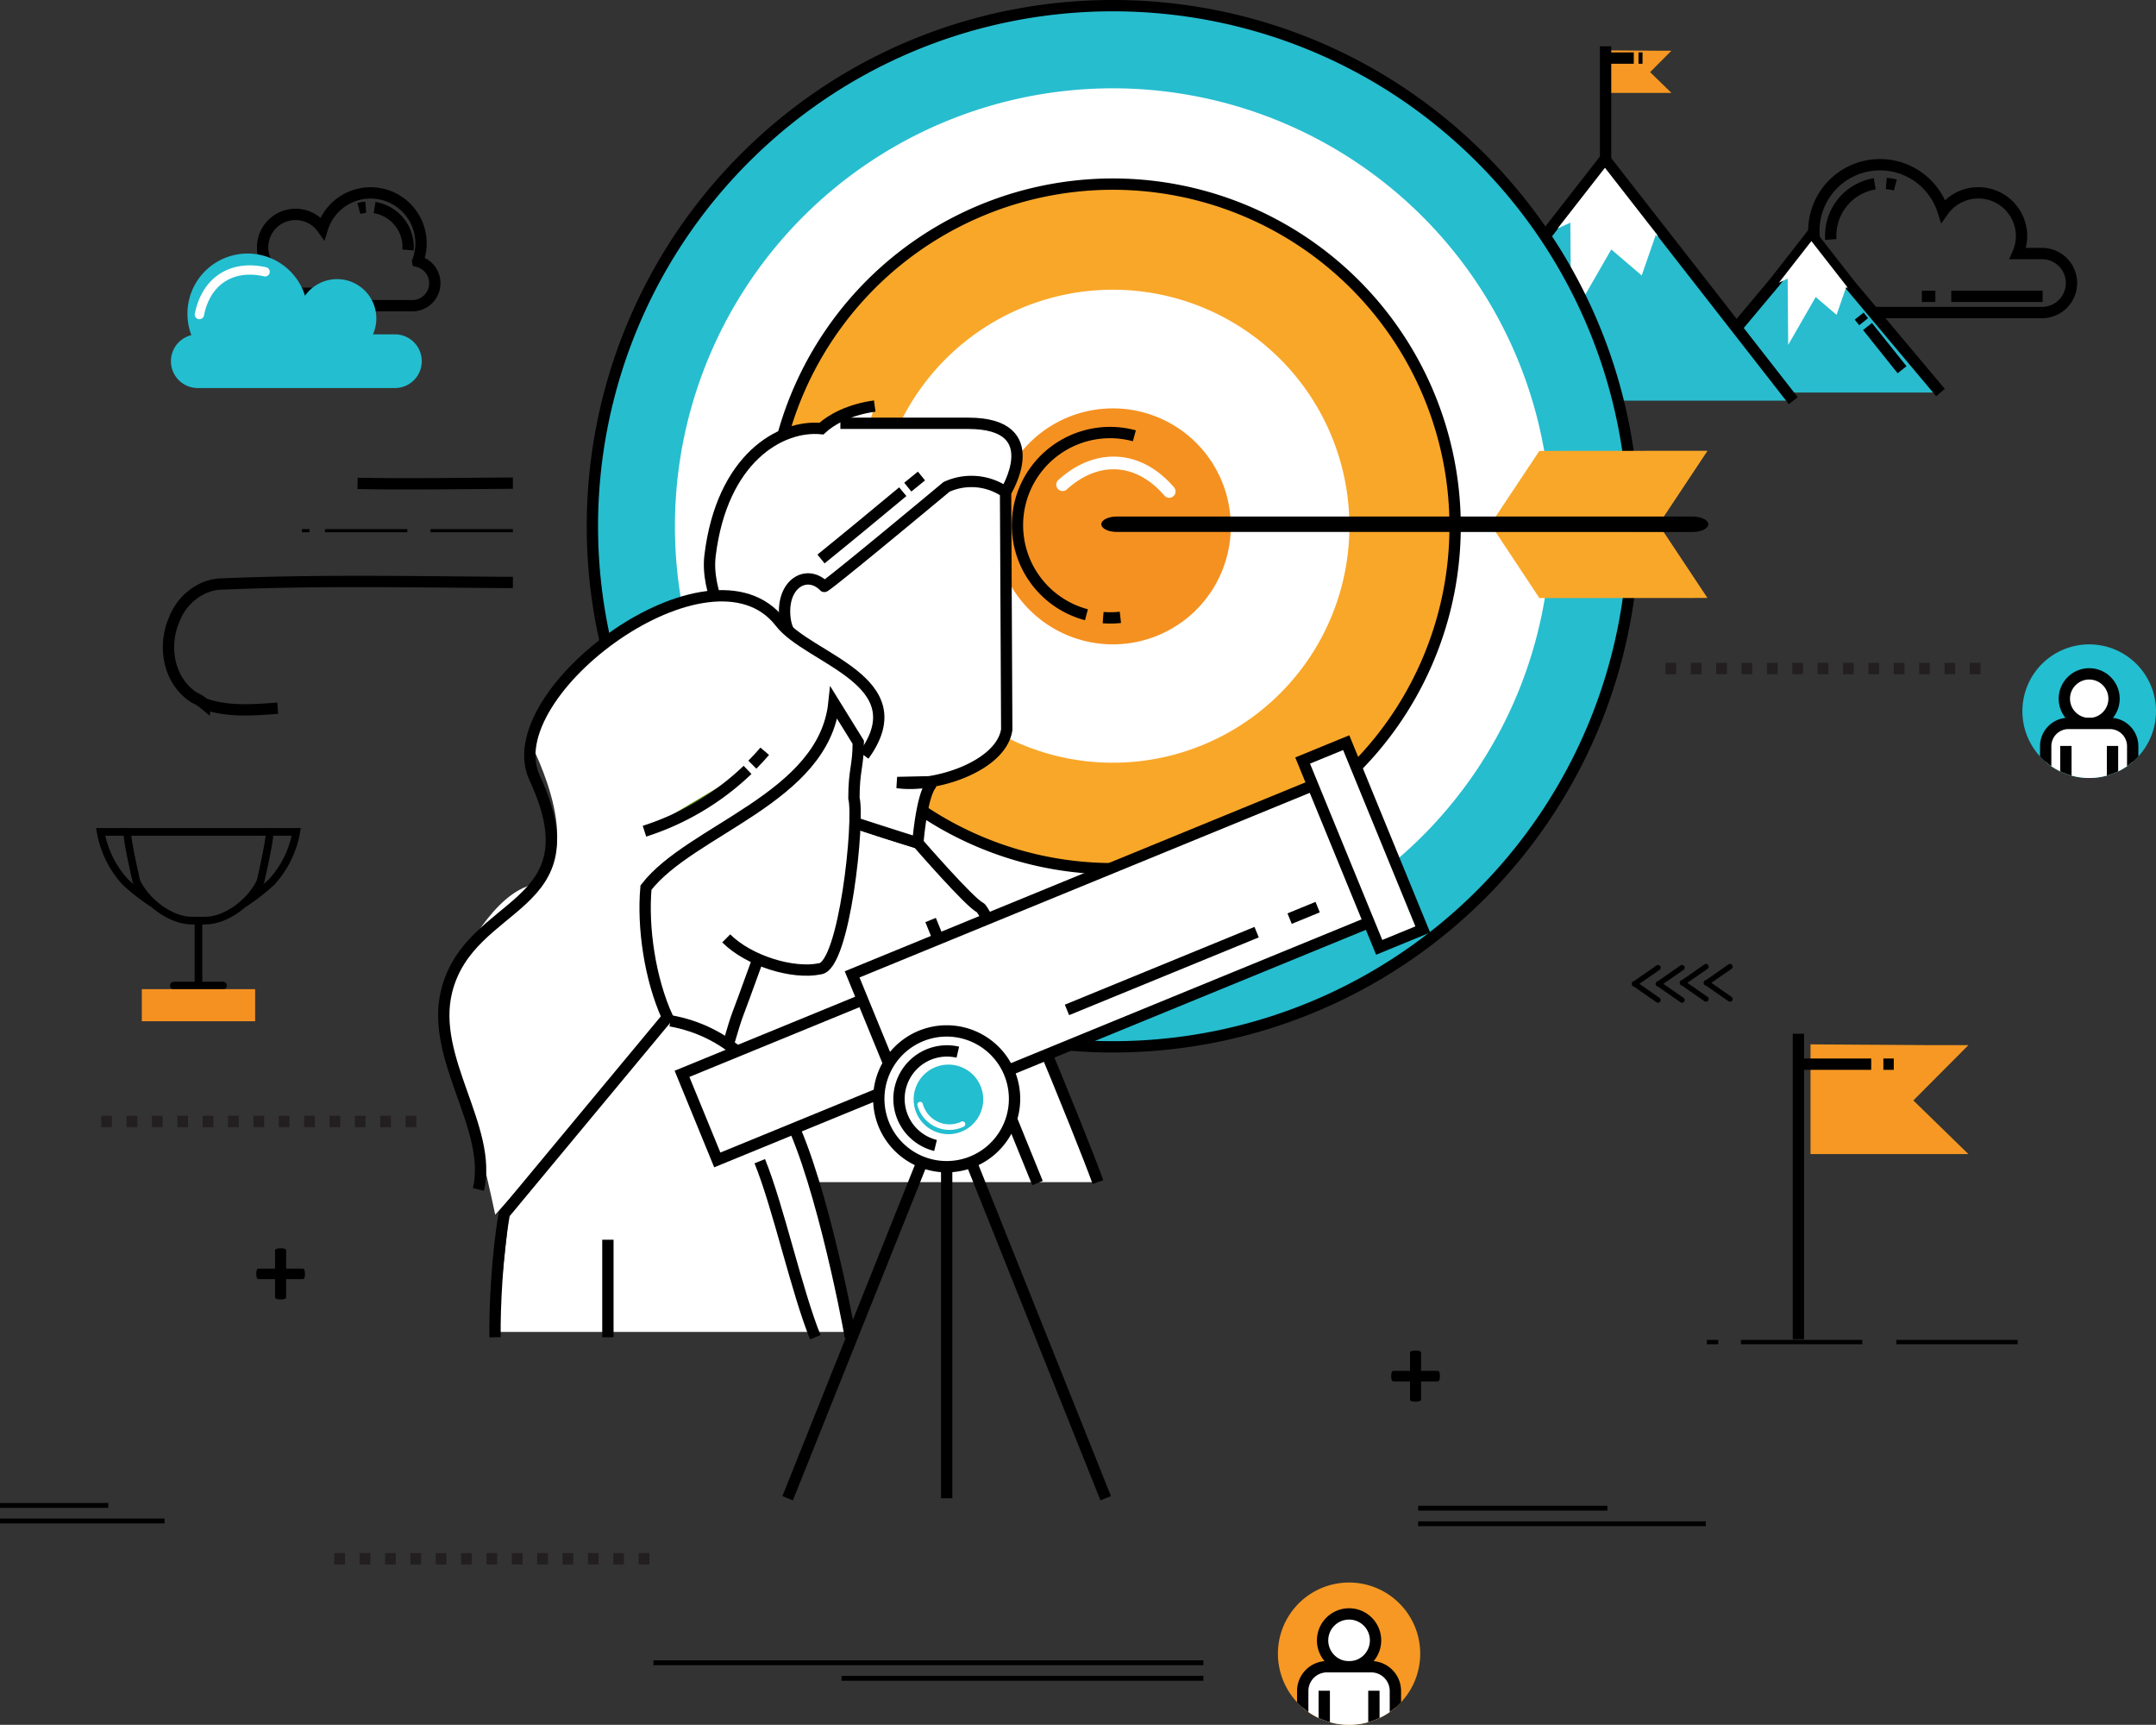 <svg xmlns="http://www.w3.org/2000/svg" xmlns:xlink="http://www.w3.org/1999/xlink" width="685.495" height="548.349" viewBox="0 0 685.495 548.349">
  <rect x="0" y="0" width="685.495" height="548.349" fill="#333333" stroke="none"/>
  <defs>
    <clipPath id="clip-path">
      <path id="Caminho_7142" data-name="Caminho 7142" d="M635.787,1055.488a22.622,22.622,0,1,1-22.621-22.623A22.625,22.625,0,0,1,635.787,1055.488Z" fill="#f69823"/>
    </clipPath>
    <clipPath id="clip-path-2">
      <path id="Caminho_7144" data-name="Caminho 7144" d="M869.728,755.861a21.241,21.241,0,1,1-21.24-21.244A21.241,21.241,0,0,1,869.728,755.861Z" fill="#23bed0"/>
    </clipPath>
  </defs>
  <g id="Grupo_6665" data-name="Grupo 6665" transform="translate(-184.233 -529.764)">
    <g id="Grupo_6580" data-name="Grupo 6580">
      <g id="Grupo_6577" data-name="Grupo 6577">
        <line id="Linha_251" data-name="Linha 251" x2="29.049" transform="translate(804.628 623.968)" fill="none" stroke="#000" stroke-miterlimit="10" stroke-width="3.6"/>
        <path id="Caminho_7083" data-name="Caminho 7083" d="M795.282,623.968h4.3" fill="none" stroke="#000" stroke-miterlimit="10" stroke-width="3.6"/>
      </g>
      <g id="Grupo_6578" data-name="Grupo 6578">
        <path id="Caminho_7084" data-name="Caminho 7084" d="M783.987,588.089a15.857,15.857,0,0,1,2.869.495" fill="none" stroke="#000" stroke-miterlimit="10" stroke-width="3.6"/>
        <path id="Caminho_7085" data-name="Caminho 7085" d="M766.347,605.9A16.691,16.691,0,0,1,780.3,588.205" fill="none" stroke="#000" stroke-miterlimit="10" stroke-width="3.6"/>
      </g>
      <g id="Grupo_6579" data-name="Grupo 6579">
        <path id="Caminho_7086" data-name="Caminho 7086" d="M762.315,610.638a21.032,21.032,0,1,1,39.725-13.775,13.731,13.731,0,0,1,23.758,13.5h7.676a9.383,9.383,0,0,1,0,18.767h-68.93a9.383,9.383,0,0,1-2.229-18.5Z" fill="none" stroke="#000" stroke-miterlimit="10" stroke-width="3.6"/>
      </g>
    </g>
    <g id="Grupo_6644" data-name="Grupo 6644">
      <g id="Grupo_6637" data-name="Grupo 6637">
        <path id="Caminho_7134" data-name="Caminho 7134" d="M801.2,654.56l-28.75-34.266-12.289-15.754L748.55,619.418,719.12,654.56" fill="#28bcce" stroke="#000" stroke-miterlimit="10" stroke-width="3.6"/>
        <path id="Caminho_7135" data-name="Caminho 7135" d="M752.614,618.351l.166,21.063,8.756-15.223,6.629,5.668,3.074-8.854.418.537-.119-.561L760.159,606.4,749.827,619.64Z" fill="#fff"/>
      </g>
      <g id="Grupo_6638" data-name="Grupo 6638">
        <path id="Caminho_7136" data-name="Caminho 7136" d="M754.4,657.14l-41.949-53.762L694.522,580.4,677.587,602.1,634.644,657.14" fill="#28bcce" stroke="#000" stroke-miterlimit="10" stroke-width="3.6"/>
        <path id="Caminho_7137" data-name="Caminho 7137" d="M683.515,600.544l.246,30.733,12.773-22.209,9.674,8.27,4.484-12.922.611.785-.18-.816-16.6-21.281-15.074,19.322Z" fill="#fff"/>
      </g>
      <g id="Grupo_6640" data-name="Grupo 6640">
        <g id="Grupo_6639" data-name="Grupo 6639">
          <path id="Caminho_7138" data-name="Caminho 7138" d="M715.663,545.882H711.02l-14.8-.1V559.3h19.445l-6.781-6.606Z" fill="#f69823"/>
        </g>
        <line id="Linha_261" data-name="Linha 261" y2="37.625" transform="translate(694.724 544.478)" fill="none" stroke="#000" stroke-miterlimit="10" stroke-width="3.6"/>
      </g>
      <g id="Grupo_6641" data-name="Grupo 6641">
        <line id="Linha_262" data-name="Linha 262" y1="19.832" x2="15.125" transform="translate(659.077 613.334)" fill="none" stroke="#000" stroke-miterlimit="10" stroke-width="3.6"/>
        <line id="Linha_263" data-name="Linha 263" y1="2.57" x2="1.959" transform="translate(675.882 608.56)" fill="none" stroke="#000" stroke-miterlimit="10" stroke-width="3.6"/>
      </g>
      <g id="Grupo_6642" data-name="Grupo 6642">
        <line id="Linha_264" data-name="Linha 264" x1="10.99" y1="13.746" transform="translate(778.003 633.562)" fill="none" stroke="#000" stroke-miterlimit="10" stroke-width="3.6"/>
        <line id="Linha_265" data-name="Linha 265" x1="1.422" y1="1.779" transform="translate(775.354 630.252)" fill="none" stroke="#000" stroke-miterlimit="10" stroke-width="3.6"/>
      </g>
      <g id="Grupo_6643" data-name="Grupo 6643">
        <line id="Linha_266" data-name="Linha 266" x1="8.635" transform="translate(695.056 548.228)" fill="none" stroke="#000" stroke-miterlimit="10" stroke-width="3.6"/>
        <path id="Caminho_7139" data-name="Caminho 7139" d="M706.468,548.228h-1.276" fill="none" stroke="#000" stroke-miterlimit="10" stroke-width="3.6"/>
      </g>
    </g>
    <g id="Grupo_6576" data-name="Grupo 6576">
      <g id="Grupo_6572" data-name="Grupo 6572">
        <path id="Caminho_7072" data-name="Caminho 7072" d="M655.137,814.086A165.517,165.517,0,1,1,421.06,580.009c64.6-64.6,169.423-64.6,234.049.026A165.514,165.514,0,0,1,655.137,814.086Z" fill="#26bdcf" stroke="#000" stroke-miterlimit="10" stroke-width="3.6"/>
        <path id="Caminho_7073" data-name="Caminho 7073" d="M636.547,795.5a139.237,139.237,0,1,1-.029-196.874A139.245,139.245,0,0,1,636.547,795.5Z" fill="#fff"/>
        <path id="Caminho_7074" data-name="Caminho 7074" d="M615.062,774.014a108.818,108.818,0,1,1-.068-153.864A108.821,108.821,0,0,1,615.062,774.014Z" fill="#f9a729" stroke="#000" stroke-miterlimit="10" stroke-width="3.6"/>
        <path id="Caminho_7075" data-name="Caminho 7075" d="M591.255,750.2a75.186,75.186,0,1,1-.01-106.3A75.16,75.16,0,0,1,591.255,750.2Z" fill="#fff"/>
        <path id="Caminho_7076" data-name="Caminho 7076" d="M564.632,723.584a37.508,37.508,0,1,1-.055-53.018A37.543,37.543,0,0,1,564.632,723.584Z" fill="#f59121"/>
        <g id="Grupo_6571" data-name="Grupo 6571">
          <g id="Grupo_6570" data-name="Grupo 6570">
            <path id="Caminho_7077" data-name="Caminho 7077" d="M659.582,694.283l14.084-21.172,53.471-.037-14.072,21.189Z" fill="#f9a729"/>
            <path id="Caminho_7078" data-name="Caminho 7078" d="M659.627,698.676,673.682,719.9l53.432-.037L713.066,698.7Z" fill="#f9a729"/>
          </g>
          <path id="Caminho_7079" data-name="Caminho 7079" d="M539.391,698.871c-2.768.018-5-1.078-5-2.449h0c0-1.367,2.228-2.459,5.008-2.453l182.964-.006c2.758.012,5.024,1.121,5.028,2.463h0c.017,1.361-2.233,2.463-5.024,2.459Z"/>
        </g>
      </g>
      <g id="Grupo_6575" data-name="Grupo 6575">
        <path id="Caminho_7080" data-name="Caminho 7080" d="M540.456,726.025a28.457,28.457,0,0,1-5.49.08" fill="none" stroke="#000" stroke-miterlimit="10" stroke-width="3.6"/>
        <path id="Caminho_7081" data-name="Caminho 7081" d="M529.662,725.193A29.445,29.445,0,1,1,544.9,668.309" fill="none" stroke="#000" stroke-miterlimit="10" stroke-width="3.6"/>
        <g id="Grupo_6574" data-name="Grupo 6574">
          <g id="Grupo_6573" data-name="Grupo 6573">
            <path id="Caminho_7082" data-name="Caminho 7082" d="M557.384,687.449a2.012,2.012,0,0,0,.122-2.765c-5.116-5.954-11.3-9.311-17.881-9.717s-13.13,2.154-18.9,7.4a2.016,2.016,0,1,0,2.712,2.984c4.951-4.5,10.464-6.7,15.943-6.363s10.675,3.219,15.074,8.33a2.008,2.008,0,0,0,2.839.205A.33.33,0,0,0,557.384,687.449Z" fill="#fff"/>
          </g>
        </g>
      </g>
    </g>
    <g id="Grupo_6584" data-name="Grupo 6584">
      <g id="Grupo_6582" data-name="Grupo 6582">
        <g id="Grupo_6581" data-name="Grupo 6581">
          <path id="Caminho_7087" data-name="Caminho 7087" d="M810.082,862.023H798.094l-38.213-.244v34.883h50.2l-17.5-17.055Z" fill="#f69823"/>
        </g>
        <line id="Linha_252" data-name="Linha 252" y2="97.131" transform="translate(756.025 858.398)" fill="none" stroke="#000" stroke-miterlimit="10" stroke-width="3.6"/>
      </g>
      <g id="Grupo_6583" data-name="Grupo 6583">
        <line id="Linha_253" data-name="Linha 253" x1="22.285" transform="translate(756.891 868.074)" fill="none" stroke="#000" stroke-miterlimit="10" stroke-width="3.6"/>
        <path id="Caminho_7088" data-name="Caminho 7088" d="M786.348,868.074h-3.3" fill="none" stroke="#000" stroke-miterlimit="10" stroke-width="3.6"/>
      </g>
    </g>
    <g id="Grupo_6585" data-name="Grupo 6585">
      <rect id="Retângulo_1622" data-name="Retângulo 1622" width="3.408" height="3.621" transform="translate(216.415 884.496)" fill="#231f20"/>
      <rect id="Retângulo_1623" data-name="Retângulo 1623" width="3.408" height="3.621" transform="translate(224.48 884.496)" fill="#231f20"/>
      <rect id="Retângulo_1624" data-name="Retângulo 1624" width="3.407" height="3.621" transform="translate(232.545 884.496)" fill="#231f20"/>
      <rect id="Retângulo_1625" data-name="Retângulo 1625" width="3.405" height="3.621" transform="translate(240.611 884.496)" fill="#231f20"/>
      <rect id="Retângulo_1626" data-name="Retângulo 1626" width="3.406" height="3.621" transform="translate(248.676 884.496)" fill="#231f20"/>
      <rect id="Retângulo_1627" data-name="Retângulo 1627" width="3.409" height="3.621" transform="translate(256.738 884.496)" fill="#231f20"/>
      <rect id="Retângulo_1628" data-name="Retângulo 1628" width="3.408" height="3.621" transform="translate(264.802 884.496)" fill="#231f20"/>
      <rect id="Retângulo_1629" data-name="Retângulo 1629" width="3.405" height="3.621" transform="translate(272.869 884.496)" fill="#231f20"/>
      <rect id="Retângulo_1630" data-name="Retângulo 1630" width="3.405" height="3.621" transform="translate(280.934 884.496)" fill="#231f20"/>
      <rect id="Retângulo_1631" data-name="Retângulo 1631" width="3.405" height="3.621" transform="translate(288.997 884.496)" fill="#231f20"/>
      <rect id="Retângulo_1632" data-name="Retângulo 1632" width="3.404" height="3.621" transform="translate(297.063 884.496)" fill="#231f20"/>
      <rect id="Retângulo_1633" data-name="Retângulo 1633" width="3.405" height="3.621" transform="translate(305.126 884.496)" fill="#231f20"/>
      <rect id="Retângulo_1634" data-name="Retângulo 1634" width="3.413" height="3.621" transform="translate(313.186 884.496)" fill="#231f20"/>
    </g>
    <g id="Grupo_6586" data-name="Grupo 6586">
      <rect id="Retângulo_1635" data-name="Retângulo 1635" width="3.406" height="3.619" transform="translate(713.764 740.479)" fill="#231f20"/>
      <rect id="Retângulo_1636" data-name="Retângulo 1636" width="3.408" height="3.619" transform="translate(721.826 740.479)" fill="#231f20"/>
      <rect id="Retângulo_1637" data-name="Retângulo 1637" width="3.408" height="3.619" transform="translate(729.893 740.479)" fill="#231f20"/>
      <rect id="Retângulo_1638" data-name="Retângulo 1638" width="3.404" height="3.619" transform="translate(737.959 740.479)" fill="#231f20"/>
      <rect id="Retângulo_1639" data-name="Retângulo 1639" width="3.406" height="3.619" transform="translate(746.023 740.479)" fill="#231f20"/>
      <rect id="Retângulo_1640" data-name="Retângulo 1640" width="3.408" height="3.619" transform="translate(754.086 740.479)" fill="#231f20"/>
      <rect id="Retângulo_1641" data-name="Retângulo 1641" width="3.408" height="3.619" transform="translate(762.148 740.479)" fill="#231f20"/>
      <rect id="Retângulo_1642" data-name="Retângulo 1642" width="3.404" height="3.619" transform="translate(770.217 740.479)" fill="#231f20"/>
      <rect id="Retângulo_1643" data-name="Retângulo 1643" width="3.404" height="3.619" transform="translate(778.281 740.479)" fill="#231f20"/>
      <rect id="Retângulo_1644" data-name="Retângulo 1644" width="3.406" height="3.619" transform="translate(786.344 740.479)" fill="#231f20"/>
      <rect id="Retângulo_1645" data-name="Retângulo 1645" width="3.406" height="3.619" transform="translate(794.408 740.479)" fill="#231f20"/>
      <rect id="Retângulo_1646" data-name="Retângulo 1646" width="3.404" height="3.619" transform="translate(802.473 740.479)" fill="#231f20"/>
      <rect id="Retângulo_1647" data-name="Retângulo 1647" width="3.412" height="3.619" transform="translate(810.533 740.479)" fill="#231f20"/>
    </g>
    <g id="Grupo_6587" data-name="Grupo 6587">
      <rect id="Retângulo_1648" data-name="Retângulo 1648" width="3.407" height="3.621" transform="translate(290.522 1023.516)" fill="#231f20"/>
      <rect id="Retângulo_1649" data-name="Retângulo 1649" width="3.407" height="3.621" transform="translate(298.586 1023.516)" fill="#231f20"/>
      <rect id="Retângulo_1650" data-name="Retângulo 1650" width="3.408" height="3.621" transform="translate(306.65 1023.516)" fill="#231f20"/>
      <rect id="Retângulo_1651" data-name="Retângulo 1651" width="3.405" height="3.621" transform="translate(314.718 1023.516)" fill="#231f20"/>
      <rect id="Retângulo_1652" data-name="Retângulo 1652" width="3.406" height="3.621" transform="translate(322.782 1023.516)" fill="#231f20"/>
      <rect id="Retângulo_1653" data-name="Retângulo 1653" width="3.409" height="3.621" transform="translate(330.844 1023.516)" fill="#231f20"/>
      <rect id="Retângulo_1654" data-name="Retângulo 1654" width="3.408" height="3.621" transform="translate(338.908 1023.516)" fill="#231f20"/>
      <rect id="Retângulo_1655" data-name="Retângulo 1655" width="3.404" height="3.621" transform="translate(346.976 1023.516)" fill="#231f20"/>
      <rect id="Retângulo_1656" data-name="Retângulo 1656" width="3.405" height="3.621" transform="translate(355.039 1023.516)" fill="#231f20"/>
      <rect id="Retângulo_1657" data-name="Retângulo 1657" width="3.405" height="3.621" transform="translate(363.101 1023.516)" fill="#231f20"/>
      <rect id="Retângulo_1658" data-name="Retângulo 1658" width="3.405" height="3.621" transform="translate(371.167 1023.516)" fill="#231f20"/>
      <rect id="Retângulo_1659" data-name="Retângulo 1659" width="3.405" height="3.621" transform="translate(379.23 1023.516)" fill="#231f20"/>
      <rect id="Retângulo_1660" data-name="Retângulo 1660" width="3.413" height="3.621" transform="translate(387.29 1023.516)" fill="#231f20"/>
    </g>
    <g id="Grupo_6588" data-name="Grupo 6588">
      <path id="Caminho_7089" data-name="Caminho 7089" d="M281.19,934.746a5.386,5.386,0,0,1-.047.793,1.758,1.758,0,0,1-.152.516.742.742,0,0,1-.235.279.567.567,0,0,1-.29.086h-5.251v5.725a.514.514,0,0,1-.088.3.659.659,0,0,1-.287.215,1.74,1.74,0,0,1-.543.147,7.108,7.108,0,0,1-1.684,0,1.7,1.7,0,0,1-.539-.147.743.743,0,0,1-.3-.215.507.507,0,0,1-.089-.3V936.42h-5.241a.512.512,0,0,1-.274-.086.766.766,0,0,1-.233-.279,1.872,1.872,0,0,1-.157-.516,4.236,4.236,0,0,1-.061-.793,5.392,5.392,0,0,1,.052-.789,1.958,1.958,0,0,1,.142-.522.711.711,0,0,1,.216-.279.427.427,0,0,1,.265-.086h5.291v-5.709a.583.583,0,0,1,.089-.312.662.662,0,0,1,.3-.236,1.991,1.991,0,0,1,.539-.145,7.257,7.257,0,0,1,1.684,0,2.036,2.036,0,0,1,.543.145.581.581,0,0,1,.375.548v5.709h5.3a.48.48,0,0,1,.263.086.671.671,0,0,1,.218.279,1.815,1.815,0,0,1,.144.522A5.465,5.465,0,0,1,281.19,934.746Z"/>
    </g>
    <g id="Grupo_6590" data-name="Grupo 6590">
      <path id="Caminho_7091" data-name="Caminho 7091" d="M642.041,967.256a5.39,5.39,0,0,1-.047.793,1.776,1.776,0,0,1-.152.516.758.758,0,0,1-.235.279.571.571,0,0,1-.291.086h-5.25v5.724a.523.523,0,0,1-.088.3.656.656,0,0,1-.289.215,1.747,1.747,0,0,1-.541.147,7.108,7.108,0,0,1-1.683,0,1.738,1.738,0,0,1-.541-.147.756.756,0,0,1-.3-.215.509.509,0,0,1-.09-.3V968.93h-5.24a.516.516,0,0,1-.275-.086.781.781,0,0,1-.231-.279,1.826,1.826,0,0,1-.158-.516,4.323,4.323,0,0,1-.061-.793,5.7,5.7,0,0,1,.051-.789,1.908,1.908,0,0,1,.143-.522.7.7,0,0,1,.215-.279.427.427,0,0,1,.265-.086h5.291v-5.709a.588.588,0,0,1,.09-.314.683.683,0,0,1,.3-.235,2.04,2.04,0,0,1,.541-.144,7.257,7.257,0,0,1,1.683,0,2.052,2.052,0,0,1,.541.144.577.577,0,0,1,.377.549v5.709h5.3a.483.483,0,0,1,.264.086.69.69,0,0,1,.219.279,1.877,1.877,0,0,1,.142.522A5.469,5.469,0,0,1,642.041,967.256Z"/>
    </g>
    <g id="Grupo_6591" data-name="Grupo 6591">
      <rect id="Retângulo_1661" data-name="Retângulo 1661" width="174.858" height="1.545" transform="translate(391.99 1057.596)"/>
      <rect id="Retângulo_1662" data-name="Retângulo 1662" width="115.043" height="1.543" transform="translate(451.805 1062.541)"/>
    </g>
    <g id="Grupo_6592" data-name="Grupo 6592">
      <rect id="Retângulo_1663" data-name="Retângulo 1663" width="52.325" height="1.545" transform="translate(184.233 1012.521)"/>
      <rect id="Retângulo_1664" data-name="Retângulo 1664" width="34.426" height="1.545" transform="translate(184.233 1007.578)"/>
    </g>
    <g id="Grupo_6593" data-name="Grupo 6593">
      <rect id="Retângulo_1665" data-name="Retângulo 1665" width="91.441" height="1.545" transform="translate(635.135 1013.404)"/>
      <rect id="Retângulo_1666" data-name="Retângulo 1666" width="60.162" height="1.545" transform="translate(635.135 1008.461)"/>
    </g>
    <g id="Grupo_6595" data-name="Grupo 6595">
      <path id="Caminho_7092" data-name="Caminho 7092" d="M272.531,754.914c-8.1.58-15.717,1.233-23.329-1.392a13.881,13.881,0,0,0-3.17-1.969c-8.252-5.256-10.154-16.426-6.346-24.965,2.537-6.572,8.88-11.166,15.228-11.166,31.09-1.317,61.547-.658,92.392-.477" fill="none" stroke="#000" stroke-miterlimit="10" stroke-width="3.6"/>
      <path id="Caminho_7093" data-name="Caminho 7093" d="M297.917,683.438c16.462.31,32.926.013,49.389-.083" fill="none" stroke="#000" stroke-miterlimit="10" stroke-width="3.6"/>
      <g id="Grupo_6594" data-name="Grupo 6594">
        <rect id="Retângulo_1667" data-name="Retângulo 1667" width="26.192" height="0.996" transform="translate(321.113 697.979)"/>
        <rect id="Retângulo_1668" data-name="Retângulo 1668" width="26.189" height="0.996" transform="translate(287.556 697.979)"/>
        <rect id="Retângulo_1669" data-name="Retângulo 1669" width="2.456" height="0.996" transform="translate(280.19 697.979)"/>
      </g>
    </g>
    <g id="Grupo_6603" data-name="Grupo 6603">
      <g id="Grupo_6599" data-name="Grupo 6599">
        <g id="Grupo_6596" data-name="Grupo 6596">
          <line id="Linha_254" data-name="Linha 254" x1="22.149" transform="translate(262.628 623.014)" fill="none" stroke="#000" stroke-miterlimit="10" stroke-width="3.6"/>
          <path id="Caminho_7094" data-name="Caminho 7094" d="M291.906,623.014h-3.278" fill="none" stroke="#000" stroke-miterlimit="10" stroke-width="3.6"/>
        </g>
        <g id="Grupo_6597" data-name="Grupo 6597">
          <path id="Caminho_7095" data-name="Caminho 7095" d="M300.518,595.652a12.238,12.238,0,0,0-2.189.375" fill="none" stroke="#000" stroke-miterlimit="10" stroke-width="3.6"/>
          <path id="Caminho_7096" data-name="Caminho 7096" d="M313.967,609.232a12.723,12.723,0,0,0-10.638-13.488" fill="none" stroke="#000" stroke-miterlimit="10" stroke-width="3.6"/>
        </g>
        <g id="Grupo_6598" data-name="Grupo 6598">
          <path id="Caminho_7097" data-name="Caminho 7097" d="M317.041,612.846a16.036,16.036,0,1,0-30.288-10.5,10.469,10.469,0,0,0-18.113,10.3h-5.855a7.153,7.153,0,1,0,0,14.306h52.557a7.154,7.154,0,0,0,1.7-14.1Z" fill="none" stroke="#000" stroke-miterlimit="10" stroke-width="3.6"/>
        </g>
      </g>
      <g id="Grupo_6602" data-name="Grupo 6602">
        <path id="Caminho_7098" data-name="Caminho 7098" d="M245.081,636.307a19.128,19.128,0,1,1,36.128-12.528,12.489,12.489,0,0,1,21.61,12.28H309.8a8.535,8.535,0,1,1,0,17.07H247.113a8.534,8.534,0,0,1-2.032-16.822Z" fill="#23bed0"/>
        <g id="Grupo_6601" data-name="Grupo 6601">
          <g id="Grupo_6600" data-name="Grupo 6600">
            <path id="Caminho_7099" data-name="Caminho 7099" d="M247.257,631.2a1.474,1.474,0,0,1-1.074-1.72c1.127-5.653,3.866-10.032,7.918-12.659,4.075-2.638,9.176-3.359,14.755-2.088a1.48,1.48,0,0,1-.656,2.887c-4.788-1.09-9.1-.508-12.485,1.684s-5.661,5.906-6.629,10.754a1.478,1.478,0,0,1-1.739,1.16A.48.48,0,0,1,247.257,631.2Z" fill="#fff"/>
          </g>
        </g>
      </g>
    </g>
    <g id="Grupo_6608" data-name="Grupo 6608">
      <g id="Grupo_6604" data-name="Grupo 6604">
        <path id="Caminho_7101" data-name="Caminho 7101" d="M710.912,836.693l-7.129,4.955a.837.837,0,0,0-.582.352,1.087,1.087,0,0,0,0,1.088.835.835,0,0,0,.582.35l7.129,4.955a.849.849,0,0,0,.973-1.391l-6.412-4.459,6.412-4.453a.851.851,0,0,0-.973-1.4Z"/>
      </g>
      <g id="Grupo_6605" data-name="Grupo 6605">
        <path id="Caminho_7102" data-name="Caminho 7102" d="M718.543,836.693l-7.133,4.955a.848.848,0,0,0-.58.352.905.905,0,0,0,.58,1.438l7.133,4.955A.847.847,0,1,0,719.51,847l-6.41-4.459,6.41-4.453a.85.85,0,0,0-.967-1.4Z"/>
      </g>
      <g id="Grupo_6606" data-name="Grupo 6606">
        <path id="Caminho_7103" data-name="Caminho 7103" d="M726.164,836.367l-7.127,4.955a.863.863,0,0,0-.582.352,1.087,1.087,0,0,0,0,1.088.845.845,0,0,0,.582.349l7.127,4.957a.851.851,0,0,0,.973-1.4l-6.412-4.453,6.412-4.455a.851.851,0,0,0-.973-1.4Z"/>
      </g>
      <g id="Grupo_6607" data-name="Grupo 6607">
        <path id="Caminho_7104" data-name="Caminho 7104" d="M733.8,836.367l-7.131,4.955a.837.837,0,0,0-.58.352.9.9,0,0,0,.58,1.437l7.131,4.957a.849.849,0,1,0,.967-1.4l-6.411-4.453,6.411-4.455a.849.849,0,1,0-.967-1.4Z"/>
      </g>
    </g>
    <g id="Grupo_6615" data-name="Grupo 6615">
      <rect id="Retângulo_1673" data-name="Retângulo 1673" width="38.559" height="1.383" transform="translate(787.178 955.732)"/>
      <rect id="Retângulo_1674" data-name="Retângulo 1674" width="38.561" height="1.383" transform="translate(737.771 955.732)"/>
      <rect id="Retângulo_1675" data-name="Retângulo 1675" width="3.615" height="1.383" transform="translate(726.93 955.732)"/>
    </g>
    <g id="Grupo_6619" data-name="Grupo 6619">
      <path id="Caminho_7109" data-name="Caminho 7109" d="M366.787,905.574c3.054-8.217,7.606-50.154,15.4-59.877,3.417-4.265,55.07-54.027,55.94-57.806s5.313,0,37.942,9.861c0,0,16.524,19.027,19.73,20.486s32.741,73.91,37.533,87.336" fill="#fff" stroke="#000" stroke-miterlimit="10" stroke-width="3.6"/>
      <line id="Linha_255" data-name="Linha 255" y2="40.303" transform="translate(432.808 871.348)" fill="#fff" stroke="#000" stroke-miterlimit="10" stroke-width="3.6"/>
      <g id="Grupo_6616" data-name="Grupo 6616">
        <path id="Caminho_7110" data-name="Caminho 7110" d="M428.975,763.082l-3.553,11.09A15.714,15.714,0,0,0,428.975,763.082Z" fill="#fff"/>
        <path id="Caminho_7111" data-name="Caminho 7111" d="M503.951,686.215s13.622-21.879-11.859-21.879c0,0-43.664-1.129-46.682,1.689-13.051-1.261-31.638,9.485-35.414,40.332-2.269,18.592,18.281,40.086,18.979,56.725l42.877-54.7Z" fill="#fff"/>
        <path id="Caminho_7112" data-name="Caminho 7112" d="M462.352,658.859c-8.172,1.1-13.924,4.348-16.942,7.166-13.051-1.261-31.638,9.485-35.414,40.332-2.818,23.077,29.554,50.635,15.426,67.815" fill="#fff" stroke="#000" stroke-miterlimit="10" stroke-width="3.6"/>
        <path id="Caminho_7113" data-name="Caminho 7113" d="M451.428,664.336h40.664c25.481,0,11.859,21.879,11.859,21.879" fill="#fff" stroke="#000" stroke-miterlimit="10" stroke-width="3.6"/>
      </g>
      <path id="Caminho_7114" data-name="Caminho 7114" d="M481.78,778.256l-12.273.273c11.733,1.786,33.037-5.066,34.816-16.8l-.372-75.515a19.092,19.092,0,0,0-18.767-1.672s-38.275,31.889-38.874,31.645c-5.169-5.221-12.625-1.485-12.625,7.931,0,10.756,8.5,10.328,4.618,19-3.321,7.418-5.643,15.809-5.891,16.1l8.374,27.257c13.935,4.319,14.522,4.711,35.281,11.272C476.067,797.752,477.55,778.31,481.78,778.256Z" fill="#fff" stroke="#000" stroke-miterlimit="10" stroke-width="3.6"/>
      <g id="Grupo_6617" data-name="Grupo 6617">
        <path id="Caminho_7115" data-name="Caminho 7115" d="M445.269,707.467c8.729-7.057,17.368-14.221,26-21.387" fill="#fff" stroke="#000" stroke-miterlimit="10" stroke-width="3.6"/>
        <path id="Caminho_7116" data-name="Caminho 7116" d="M472.857,684.627q2.183-1.758,4.355-3.531" fill="#fff" stroke="#000" stroke-miterlimit="10" stroke-width="3.6"/>
      </g>
      <g id="Grupo_6618" data-name="Grupo 6618">
        <line id="Linha_256" data-name="Linha 256" x2="25.716" y2="63.268" transform="translate(488.391 842.609)" fill="#fff" stroke="#000" stroke-miterlimit="10" stroke-width="3.6"/>
        <path id="Caminho_7117" data-name="Caminho 7117" d="M480.115,822.248c1.269,3.115,2.538,6.24,3.8,9.352" fill="#fff" stroke="#000" stroke-miterlimit="10" stroke-width="3.6"/>
      </g>
    </g>
    <g id="Grupo_6625" data-name="Grupo 6625">
      <path id="Caminho_7118" data-name="Caminho 7118" d="M371.948,736.943c11.015-10.658,41.175-18.943,50.187-17.713,6.253.856,9.6,16.606,39.115,28.784,8.68,3.584.371,16.605.371,16.605L447.6,837.685l-23.249-4.429-11.438,28.785L396.3,855.4l-54.617,60.521s-7.013-34.318-15.5-56.094c-5.31-13.619,3.321-22.139,3.321-22.139s9.673-21.4,22.148-26.074c21.028-7.877,1.47-45.15,1.47-45.15S359.942,748.568,371.948,736.943Z" fill="#fff"/>
      <g id="Grupo_6624" data-name="Grupo 6624">
        <path id="Caminho_7119" data-name="Caminho 7119" d="M342.058,953.19l4.058-38.008,50.317-62.006L422.505,866.1s12.33,17.263,19.189,36.535c8.467,23.793,11.808,50.557,11.808,50.557Z" fill="#fff"/>
        <g id="Grupo_6623" data-name="Grupo 6623">
          <g id="Grupo_6621" data-name="Grupo 6621">
            <path id="Caminho_7120" data-name="Caminho 7120" d="M377.513,923.887v31" fill="#557f00" stroke="#000" stroke-miterlimit="10" stroke-width="3.6"/>
            <g id="Grupo_6620" data-name="Grupo 6620">
              <path id="Caminho_7121" data-name="Caminho 7121" d="M425.8,898.92c5.885,14.48,11.773,41.482,17.659,55.963" fill="#557f00" stroke="#000" stroke-miterlimit="10" stroke-width="3.6"/>
              <path id="Caminho_7122" data-name="Caminho 7122" d="M418.607,881.236q1.65,4.057,3.3,8.125" fill="#557f00" stroke="#000" stroke-miterlimit="10" stroke-width="3.6"/>
            </g>
          </g>
          <path id="Caminho_7123" data-name="Caminho 7123" d="M415.938,861.281c3.286-11.136,1.612-5.234,9-25.843" fill="#557f00" stroke="#000" stroke-miterlimit="10" stroke-width="3.6"/>
          <path id="Caminho_7124" data-name="Caminho 7124" d="M458.9,769.9c17.252-23.8-17.541-30.549-26.6-42.3-22.056-28.594-90.617,22.5-78.1,49.435,19.632,42.239-20.628,38.371-27.958,67.819-5.345,21.459,14.714,43.453,10.11,63.056" fill="none" stroke="#000" stroke-miterlimit="10" stroke-width="3.6"/>
          <g id="Grupo_6622" data-name="Grupo 6622">
            <path id="Caminho_7125" data-name="Caminho 7125" d="M389.143,794.012a84.6,84.6,0,0,0,32.771-19.492" fill="#557f00" stroke="#000" stroke-miterlimit="10" stroke-width="3.6"/>
            <path id="Caminho_7126" data-name="Caminho 7126" d="M423.437,772.861q2.076-2.076,3.938-4.259" fill="#557f00" stroke="#000" stroke-miterlimit="10" stroke-width="3.6"/>
          </g>
        </g>
        <path id="Caminho_7127" data-name="Caminho 7127" d="M397.411,854.291c18.254,3.293,28.825,15.662,35.7,26.9,10.829,17.7,20.466,67.37,21.5,73.693" fill="none" stroke="#000" stroke-miterlimit="10" stroke-width="3.6"/>
        <path id="Caminho_7128" data-name="Caminho 7128" d="M415.137,828.084c7.238,7.236,21.245,11.438,29.745,9.68,7.84-.694,12.664-47.037,10.856-54.274,0-9.045,1.378-10.027,1.378-17.76l-7.737-12.494c-3.161,30.268-45.585,40.256-59.759,58.711-1.134,12.668,1.278,29.1,6.813,41.229l-51.85,62.431c-2.248,12.432-3.117,30.256-2.944,39.276" fill="none" stroke="#000" stroke-miterlimit="10" stroke-width="3.6"/>
      </g>
    </g>
    <g id="Grupo_6636" data-name="Grupo 6636">
      <g id="Grupo_6628" data-name="Grupo 6628">
        <rect id="Retângulo_1676" data-name="Retângulo 1676" width="94.135" height="29.584" transform="translate(401.074 871.146) rotate(-22.292)" fill="#fff" stroke="#000" stroke-width="3.6"/>
        <g id="Grupo_6627" data-name="Grupo 6627">
          <rect id="Retângulo_1677" data-name="Retângulo 1677" width="162.594" height="47.068" transform="translate(455.163 839.524) rotate(-22.293)" fill="#fff" stroke="#000" stroke-width="3.6"/>
          <g id="Grupo_6626" data-name="Grupo 6626">
            <line id="Linha_257" data-name="Linha 257" x1="60.298" y2="24.723" transform="translate(523.475 826.102)" fill="none" stroke="#000" stroke-miterlimit="10" stroke-width="3.6"/>
            <path id="Caminho_7129" data-name="Caminho 7129" d="M603.176,818.15q-4.458,1.822-8.914,3.653" fill="none" stroke="#000" stroke-miterlimit="10" stroke-width="3.6"/>
          </g>
        </g>
        <rect id="Retângulo_1678" data-name="Retângulo 1678" width="14.976" height="64.181" transform="translate(598.402 771.548) rotate(-22.291)" fill="#fff" stroke="#000" stroke-width="3.6"/>
      </g>
      <g id="Grupo_6635" data-name="Grupo 6635">
        <g id="Grupo_6629" data-name="Grupo 6629">
          <line id="Linha_258" data-name="Linha 258" y2="124.508" transform="translate(485.229 881.559)" fill="#fff" stroke="#000" stroke-miterlimit="10" stroke-width="3.6"/>
          <line id="Linha_259" data-name="Linha 259" x2="49.802" y2="124.508" transform="translate(485.987 881.559)" fill="#fff" stroke="#000" stroke-miterlimit="10" stroke-width="3.6"/>
          <line id="Linha_260" data-name="Linha 260" x1="49.804" y2="124.508" transform="translate(434.665 881.559)" fill="#fff" stroke="#000" stroke-miterlimit="10" stroke-width="3.6"/>
        </g>
        <g id="Grupo_6634" data-name="Grupo 6634">
          <path id="Caminho_7130" data-name="Caminho 7130" d="M464.539,885.242A21.582,21.582,0,1,0,479.078,858.4,21.583,21.583,0,0,0,464.539,885.242Z" fill="#fff" stroke="#000" stroke-width="3.6"/>
          <path id="Caminho_7131" data-name="Caminho 7131" d="M488.772,864.262a15.247,15.247,0,0,0-7.089,29.658" fill="none" stroke="#000" stroke-miterlimit="10" stroke-width="3.6"/>
          <g id="Grupo_6633" data-name="Grupo 6633">
            <g id="Grupo_6630" data-name="Grupo 6630">
              <path id="Caminho_7132" data-name="Caminho 7132" d="M482.458,868.727a11.059,11.059,0,1,1-7.219,13.867A11.053,11.053,0,0,1,482.458,868.727Z" fill="#23bed0"/>
            </g>
            <g id="Grupo_6632" data-name="Grupo 6632">
              <g id="Grupo_6631" data-name="Grupo 6631">
                <path id="Caminho_7133" data-name="Caminho 7133" d="M491.105,886.883a.881.881,0,0,1-.529,1.088,10.518,10.518,0,0,1-14.623-6.77.881.881,0,0,1,1.662-.584,8.785,8.785,0,0,0,12.336,5.707.871.871,0,0,1,1.134.512A.265.265,0,0,1,491.105,886.883Z" fill="#fff"/>
              </g>
            </g>
          </g>
        </g>
      </g>
    </g>
    <g id="Grupo_6649" data-name="Grupo 6649">
      <g id="Grupo_6648" data-name="Grupo 6648">
        <path id="Caminho_7140" data-name="Caminho 7140" d="M635.787,1055.488a22.622,22.622,0,1,1-22.621-22.623A22.625,22.625,0,0,1,635.787,1055.488Z" fill="#f69823"/>
        <g id="Grupo_6647" data-name="Grupo 6647" clip-path="url(#clip-path)">
          <g id="Grupo_6646" data-name="Grupo 6646">
            <path id="Caminho_7141" data-name="Caminho 7141" d="M621.584,1051.264a8.417,8.417,0,1,1-8.418-8.416A8.418,8.418,0,0,1,621.584,1051.264Z" fill="#fff" stroke="#000" stroke-miterlimit="10" stroke-width="3.6"/>
            <path id="Retângulo_1679" data-name="Retângulo 1679" d="M7.717,0H21.742a7.716,7.716,0,0,1,7.716,7.716V30.69A7.713,7.713,0,0,1,21.746,38.4H7.713A7.713,7.713,0,0,1,0,30.69V7.717A7.717,7.717,0,0,1,7.717,0Z" transform="translate(598.436 1059.629)" fill="#fff" stroke="#000" stroke-miterlimit="10" stroke-width="3.6"/>
            <g id="Grupo_6645" data-name="Grupo 6645">
              <line id="Linha_267" data-name="Linha 267" y2="26.568" transform="translate(605.275 1067.256)" fill="#23bed0" stroke="#000" stroke-miterlimit="10" stroke-width="3.6"/>
              <line id="Linha_268" data-name="Linha 268" y2="26.568" transform="translate(621.059 1067.256)" fill="#23bed0" stroke="#000" stroke-miterlimit="10" stroke-width="3.6"/>
            </g>
          </g>
        </g>
      </g>
    </g>
    <g id="Grupo_6654" data-name="Grupo 6654">
      <g id="Grupo_6653" data-name="Grupo 6653">
        <path id="Caminho_7143" data-name="Caminho 7143" d="M869.728,755.861a21.241,21.241,0,1,1-21.24-21.244A21.241,21.241,0,0,1,869.728,755.861Z" fill="#23bed0"/>
        <g id="Grupo_6652" data-name="Grupo 6652" clip-path="url(#clip-path-2)">
          <g id="Grupo_6651" data-name="Grupo 6651">
            <circle id="Elipse_514" data-name="Elipse 514" cx="7.904" cy="7.904" r="7.904" transform="translate(840.584 743.988)" fill="#fff" stroke="#000" stroke-miterlimit="10" stroke-width="3.6"/>
            <path id="Retângulo_1680" data-name="Retângulo 1680" d="M7.246,0H20.418a7.246,7.246,0,0,1,7.246,7.246v21.57a7.244,7.244,0,0,1-7.244,7.244H7.248A7.248,7.248,0,0,1,0,28.813V7.246A7.246,7.246,0,0,1,7.246,0Z" transform="translate(834.656 759.746)" fill="#fff" stroke="#000" stroke-miterlimit="10" stroke-width="3.6"/>
            <g id="Grupo_6650" data-name="Grupo 6650">
              <line id="Linha_269" data-name="Linha 269" y2="24.947" transform="translate(841.076 766.908)" fill="#23bed0" stroke="#000" stroke-miterlimit="10" stroke-width="3.6"/>
              <line id="Linha_270" data-name="Linha 270" y2="24.947" transform="translate(855.9 766.908)" fill="#23bed0" stroke="#000" stroke-miterlimit="10" stroke-width="3.6"/>
            </g>
          </g>
        </g>
      </g>
    </g>
    <g id="Grupo_6664" data-name="Grupo 6664">
      <g id="Grupo_6655" data-name="Grupo 6655">
        <path id="Caminho_7145" data-name="Caminho 7145" d="M225.967,795.445c.275,2.506,1.513,8.608,2.785,14.121,3.018,6.325,10.47,11.645,16.335,11.645h4.494c5.867,0,13.315-5.32,16.333-11.645,1.275-5.513,2.51-11.615,2.789-14.121Z" fill="none"/>
      </g>
      <g id="Grupo_6663" data-name="Grupo 6663">
        <g id="Grupo_6656" data-name="Grupo 6656">
          <rect id="Retângulo_1681" data-name="Retângulo 1681" width="2.431" height="19.971" transform="translate(246.119 823.125)"/>
        </g>
        <g id="Grupo_6657" data-name="Grupo 6657">
          <path id="Caminho_7146" data-name="Caminho 7146" d="M255.147,844.31H239.518a1.215,1.215,0,1,1,0-2.431h15.6a1.229,1.229,0,0,1,1.228,1.217A1.2,1.2,0,0,1,255.147,844.31Z"/>
        </g>
        <g id="Grupo_6658" data-name="Grupo 6658">
          <rect id="Retângulo_1682" data-name="Retângulo 1682" width="36.027" height="10.199" transform="translate(229.321 844.227)" fill="#f59121"/>
        </g>
        <g id="Grupo_6662" data-name="Grupo 6662">
          <g id="Grupo_6659" data-name="Grupo 6659">
            <path id="Caminho_7147" data-name="Caminho 7147" d="M262.5,818l-1.267-2.072a64.8,64.8,0,0,0,8.453-6.578,30.318,30.318,0,0,0,7.261-13.9h-7.206v-2.431h10.141l-.255,1.427a32.884,32.884,0,0,1-8.164,16.567A65.426,65.426,0,0,1,262.5,818Z"/>
          </g>
          <g id="Grupo_6660" data-name="Grupo 6660">
            <path id="Caminho_7148" data-name="Caminho 7148" d="M232.163,818A65.135,65.135,0,0,1,223.2,811a32.856,32.856,0,0,1-8.164-16.563l-.253-1.427h10.139v2.431h-7.205a30.3,30.3,0,0,0,7.259,13.9,64.648,64.648,0,0,0,8.454,6.58Z"/>
          </g>
          <g id="Grupo_6661" data-name="Grupo 6661">
            <path id="Caminho_7149" data-name="Caminho 7149" d="M249.581,823.645h-4.494c-6.856,0-15.2-5.9-18.59-13.161l-.081-.24c-.762-3.285-3.218-14.154-2.9-16.2l.162-1.029h47.308l.16,1.029c.32,2.047-2.136,12.916-2.9,16.2l-.084.24C264.776,817.742,256.435,823.645,249.581,823.645Zm-20.829-14.079c3.018,6.325,10.47,11.645,16.335,11.645h4.494c5.867,0,13.315-5.32,16.333-11.645,1.275-5.513,2.51-11.615,2.789-14.121H225.967C226.242,797.951,227.48,804.053,228.752,809.566Z"/>
          </g>
        </g>
      </g>
    </g>
  </g>
</svg>
